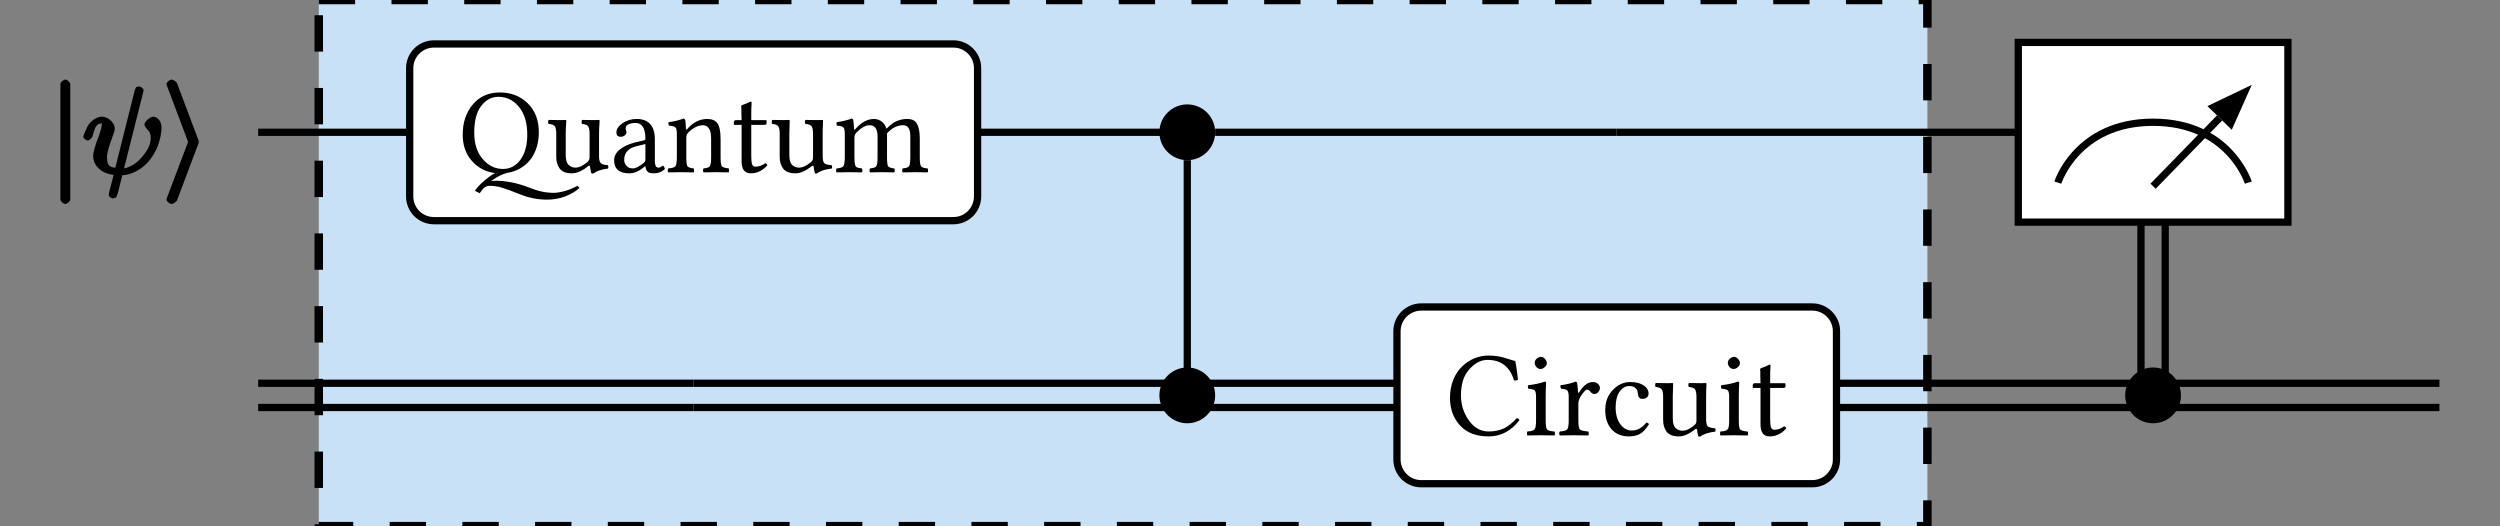 <?xml version="1.0" encoding="UTF-8"?>
<svg xmlns="http://www.w3.org/2000/svg" xmlns:xlink="http://www.w3.org/1999/xlink" width="206.264pt" height="43.412pt" viewBox="0 0 206.264 43.412" version="1.1">
<rect x="0" y="0" width="206.264" height="43.412" fill="#808080" stroke="none"/>
<defs>
<g>
<symbol overflow="visible" id="glyph0-0">
<path style="stroke:none;" d=""/>
</symbol>
<symbol overflow="visible" id="glyph0-1">
<path style="stroke:none;" d="M 1.391 2.5 C 1.516 2.5 1.797 2.297 1.797 2.125 L 1.797 -7.391 C 1.797 -7.547 1.516 -7.766 1.391 -7.766 C 1.25 -7.766 0.984 -7.547 0.984 -7.391 L 0.984 2.125 C 0.984 2.297 1.25 2.5 1.391 2.5 Z M 1.391 2.5 "/>
</symbol>
<symbol overflow="visible" id="glyph0-2">
<path style="stroke:none;" d="M 5.141 -4.062 C 5.141 -3.969 5.25 -3.766 5.359 -3.672 C 5.594 -3.453 5.656 -3.266 5.656 -2.953 C 5.656 -2.672 5.609 -2.453 5.438 -2.094 C 5.062 -1.438 4.625 -0.953 4.062 -0.656 C 3.734 -0.484 3.547 -0.453 3.453 -0.438 L 5.047 -6.766 C 5.062 -6.844 5.062 -6.906 5.062 -6.922 C 5.062 -7.016 4.812 -7.203 4.703 -7.203 C 4.656 -7.203 4.484 -7.156 4.453 -7.141 C 4.422 -7.062 4.328 -6.906 4.328 -6.844 L 2.734 -0.484 C 2.188 -0.547 2.047 -0.766 2.047 -1.391 C 2.047 -1.672 2.203 -2.281 2.562 -3.219 C 2.641 -3.422 2.688 -3.594 2.688 -3.719 C 2.688 -4.219 2.125 -4.703 1.625 -4.703 C 1.188 -4.703 0.625 -4.312 0.391 -3.812 L 0.453 -3.922 C 0.25 -3.516 0.094 -3.156 0.094 -3.016 C 0.094 -2.922 0.344 -2.734 0.453 -2.734 C 0.578 -2.734 0.797 -2.938 0.844 -3.062 C 1.062 -3.875 1.188 -4.141 1.594 -4.141 C 1.734 -4.141 1.609 -4.188 1.609 -4 C 1.609 -3.844 1.531 -3.562 1.391 -3.156 C 1.062 -2.312 0.906 -1.75 0.906 -1.469 C 0.906 -0.594 1.688 0.016 2.594 0.094 C 2.547 0.312 2.469 0.609 2.406 0.828 C 2.25 1.391 2.188 1.703 2.188 1.797 C 2.203 1.875 2.406 2.047 2.547 2.047 L 2.812 1.953 C 2.906 1.719 2.953 1.562 2.984 1.438 L 3.312 0.125 C 3.969 0.125 4.828 -0.281 5.453 -0.984 C 5.766 -1.344 6.078 -1.844 6.234 -2.281 C 6.438 -2.844 6.547 -3.359 6.547 -3.844 C 6.547 -4.328 6.188 -4.703 5.875 -4.703 C 5.625 -4.703 5.141 -4.312 5.141 -4.062 Z M 5.141 -4.062 "/>
</symbol>
<symbol overflow="visible" id="glyph0-3">
<path style="stroke:none;" d="M 2.984 -2.547 C 2.984 -2.562 2.984 -2.594 2.984 -2.625 C 2.984 -2.672 2.984 -2.688 2.984 -2.703 L 1.188 -7.484 C 1.141 -7.578 0.859 -7.766 0.766 -7.766 C 0.594 -7.766 0.328 -7.547 0.328 -7.391 C 0.328 -7.359 0.328 -7.328 0.344 -7.312 L 2.109 -2.625 L 0.344 2.047 C 0.328 2.062 0.328 2.094 0.328 2.125 C 0.328 2.297 0.594 2.5 0.766 2.5 C 0.859 2.5 1.141 2.312 1.188 2.219 Z M 2.984 -2.547 "/>
</symbol>
<symbol overflow="visible" id="glyph1-0">
<path style="stroke:none;" d="M 0.5 -6.031 L 0.5 -0.953 L 2.203 -3.484 Z M 0.797 -0.5 L 4.203 -0.5 L 2.5 -3.047 Z M 2.797 -3.484 L 4.5 -0.953 L 4.5 -6.031 Z M 2.5 -3.938 L 4.203 -6.469 L 0.797 -6.469 Z M 0 0 L 0 -6.984 L 5 -6.984 L 5 0 Z M 0 0 "/>
</symbol>
<symbol overflow="visible" id="glyph1-1">
<path style="stroke:none;" d="M 5.719 1.219 C 6.184 1.402 6.57 1.531 6.875 1.594 C 7.184 1.664 7.523 1.703 7.891 1.703 C 8.148 1.703 8.461 1.648 8.828 1.547 C 9.191 1.441 9.531 1.301 9.844 1.125 L 10.016 1.297 C 9.703 1.586 9.305 1.82 8.828 2 C 8.359 2.176 7.863 2.266 7.344 2.266 C 6.539 2.266 5.77 2.105 5.031 1.797 C 4.406 1.547 3.918 1.367 3.578 1.266 C 3.242 1.172 2.91 1.125 2.578 1.125 C 2.422 1.125 2.258 1.191 2.094 1.328 C 1.988 1.449 1.883 1.586 1.781 1.734 L 1.375 1.531 C 1.684 1.113 2.078 0.73 2.547 0.391 C 2.699 0.266 2.867 0.16 3.047 0.078 C 2.273 -0.023 1.633 -0.363 1.125 -0.938 C 0.625 -1.508 0.375 -2.227 0.375 -3.094 C 0.375 -4.09 0.648 -4.922 1.203 -5.578 C 1.754 -6.242 2.5 -6.578 3.438 -6.578 C 4.363 -6.578 5.129 -6.277 5.734 -5.688 C 6.348 -5.094 6.656 -4.293 6.656 -3.297 C 6.656 -2.461 6.449 -1.746 6.047 -1.156 C 5.555 -0.477 4.883 -0.07 4.031 0.062 C 3.645 0.164 3.242 0.363 2.828 0.656 C 2.797 0.676 2.762 0.703 2.734 0.734 C 2.836 0.723 2.941 0.711 3.047 0.703 C 3.949 0.711 4.844 0.883 5.719 1.219 Z M 3.312 -6.219 C 2.758 -6.219 2.289 -5.965 1.906 -5.469 C 1.52 -4.977 1.328 -4.242 1.328 -3.266 C 1.328 -2.348 1.562 -1.617 2.031 -1.078 C 2.496 -0.535 3.055 -0.266 3.703 -0.266 C 4.285 -0.266 4.766 -0.52 5.141 -1.031 C 5.512 -1.539 5.703 -2.227 5.703 -3.094 C 5.703 -4.07 5.473 -4.836 5.016 -5.391 C 4.566 -5.941 3.996 -6.219 3.312 -6.219 Z M 9.375 0.094 C 8.914 0.094 8.586 -0.031 8.391 -0.281 C 8.191 -0.539 8.094 -0.867 8.094 -1.266 L 8.094 -3.172 C 8.094 -3.48 8.051 -3.691 7.969 -3.797 C 7.883 -3.898 7.715 -3.961 7.469 -3.984 C 7.438 -4.004 7.422 -4.055 7.422 -4.141 C 7.422 -4.223 7.438 -4.281 7.469 -4.312 C 7.926 -4.301 8.266 -4.297 8.484 -4.297 C 8.648 -4.297 8.77 -4.301 8.844 -4.312 C 8.895 -4.312 8.922 -4.289 8.922 -4.25 C 8.891 -3.758 8.875 -3.414 8.875 -3.219 L 8.875 -1.406 C 8.875 -1.008 8.957 -0.738 9.125 -0.594 C 9.289 -0.445 9.473 -0.375 9.672 -0.375 C 9.973 -0.375 10.305 -0.531 10.672 -0.844 C 10.785 -0.934 10.844 -1.066 10.844 -1.234 L 10.844 -3.172 C 10.844 -3.48 10.801 -3.691 10.719 -3.797 C 10.633 -3.898 10.465 -3.961 10.219 -3.984 C 10.195 -4.004 10.188 -4.055 10.188 -4.141 C 10.188 -4.223 10.195 -4.281 10.219 -4.312 C 10.676 -4.301 11.016 -4.297 11.234 -4.297 C 11.398 -4.297 11.52 -4.301 11.594 -4.312 C 11.645 -4.312 11.672 -4.289 11.672 -4.25 C 11.641 -3.758 11.625 -3.414 11.625 -3.219 L 11.625 -1.297 C 11.625 -1.035 11.672 -0.852 11.766 -0.75 C 11.855 -0.656 12.055 -0.598 12.359 -0.578 C 12.379 -0.535 12.391 -0.48 12.391 -0.422 C 12.398 -0.367 12.387 -0.324 12.359 -0.297 C 11.828 -0.234 11.434 -0.102 11.188 0.094 C 11.125 0.121 11.055 0.121 10.984 0.094 C 10.93 -0.133 10.895 -0.328 10.875 -0.484 C 10.875 -0.512 10.852 -0.531 10.812 -0.531 C 10.781 -0.531 10.754 -0.52 10.734 -0.5 C 10.242 -0.102 9.789 0.094 9.375 0.094 Z M 9.375 0.094 "/>
</symbol>
<symbol overflow="visible" id="glyph1-2">
<path style="stroke:none;" d="M 2.938 -2.328 L 2.141 -2.125 C 1.504 -1.957 1.188 -1.586 1.188 -1.016 C 1.188 -0.836 1.25 -0.676 1.375 -0.531 C 1.496 -0.383 1.676 -0.312 1.906 -0.312 C 2.133 -0.312 2.426 -0.457 2.781 -0.75 C 2.883 -0.82 2.938 -0.91 2.938 -1.016 Z M 2.938 -0.484 L 2.906 -0.484 L 2.703 -0.328 C 2.348 -0.047 1.988 0.094 1.625 0.094 C 0.781 0.094 0.359 -0.266 0.359 -0.984 C 0.359 -1.316 0.508 -1.609 0.812 -1.859 C 1.113 -2.105 1.516 -2.301 2.016 -2.438 L 2.875 -2.641 C 2.914 -2.648 2.938 -2.691 2.938 -2.766 C 2.938 -3.629 2.664 -4.062 2.125 -4.062 C 1.895 -4.062 1.699 -4.023 1.547 -3.953 C 1.391 -3.879 1.312 -3.773 1.312 -3.641 C 1.312 -3.547 1.32 -3.477 1.344 -3.438 C 1.363 -3.406 1.375 -3.348 1.375 -3.266 C 1.375 -3.191 1.324 -3.113 1.234 -3.031 C 1.141 -2.957 1.027 -2.922 0.906 -2.922 C 0.664 -2.922 0.547 -3.039 0.547 -3.281 C 0.547 -3.559 0.719 -3.816 1.062 -4.047 C 1.402 -4.273 1.785 -4.391 2.203 -4.391 C 3.211 -4.391 3.719 -3.824 3.719 -2.703 L 3.719 -1.234 C 3.719 -1.086 3.719 -0.973 3.719 -0.891 C 3.719 -0.816 3.727 -0.73 3.75 -0.641 C 3.77 -0.547 3.801 -0.477 3.844 -0.438 C 3.883 -0.395 3.941 -0.375 4.016 -0.375 C 4.129 -0.375 4.25 -0.43 4.375 -0.547 C 4.465 -0.492 4.523 -0.398 4.547 -0.266 C 4.297 -0.016 3.977 0.102 3.594 0.094 C 3.363 0.094 3.199 0.043 3.109 -0.047 C 3.023 -0.148 2.965 -0.297 2.938 -0.484 Z M 2.938 -0.484 "/>
</symbol>
<symbol overflow="visible" id="glyph1-3">
<path style="stroke:none;" d="M 1.844 -3.578 C 2.309 -4.117 2.859 -4.391 3.484 -4.391 C 3.855 -4.391 4.133 -4.273 4.312 -4.047 C 4.488 -3.805 4.578 -3.355 4.578 -2.703 L 4.578 -1.219 C 4.578 -0.82 4.613 -0.574 4.688 -0.484 C 4.77 -0.398 4.957 -0.34 5.25 -0.312 C 5.27 -0.281 5.281 -0.223 5.281 -0.141 C 5.281 -0.055 5.27 -0.004 5.25 0.016 C 4.852 0.004 4.496 0 4.188 0 C 3.906 0 3.566 0.004 3.172 0.016 C 3.141 -0.012 3.125 -0.066 3.125 -0.141 C 3.125 -0.223 3.141 -0.281 3.172 -0.312 C 3.441 -0.332 3.613 -0.391 3.688 -0.484 C 3.758 -0.574 3.797 -0.82 3.797 -1.219 L 3.797 -2.734 C 3.797 -3.086 3.754 -3.348 3.672 -3.516 C 3.547 -3.754 3.367 -3.875 3.141 -3.875 C 2.734 -3.875 2.324 -3.676 1.922 -3.281 C 1.805 -3.156 1.75 -3.012 1.75 -2.859 L 1.75 -1.219 C 1.75 -0.82 1.781 -0.574 1.844 -0.484 C 1.914 -0.398 2.086 -0.34 2.359 -0.312 C 2.379 -0.281 2.391 -0.223 2.391 -0.141 C 2.398 -0.055 2.387 -0.004 2.359 0.016 C 1.961 0.004 1.629 0 1.359 0 C 1.023 0 0.66 0.004 0.266 0.016 C 0.234 -0.004 0.219 -0.055 0.219 -0.141 C 0.219 -0.223 0.234 -0.281 0.266 -0.312 C 0.574 -0.332 0.77 -0.391 0.844 -0.484 C 0.926 -0.574 0.969 -0.82 0.969 -1.219 L 0.969 -3.172 C 0.969 -3.449 0.926 -3.629 0.844 -3.703 C 0.77 -3.773 0.59 -3.82 0.312 -3.844 C 0.27 -3.957 0.258 -4.051 0.281 -4.125 C 0.777 -4.195 1.191 -4.297 1.516 -4.422 C 1.566 -4.422 1.609 -4.395 1.641 -4.344 C 1.68 -4.258 1.707 -4.004 1.719 -3.578 C 1.719 -3.492 1.758 -3.492 1.844 -3.578 Z M 1.844 -3.578 "/>
</symbol>
<symbol overflow="visible" id="glyph1-4">
<path style="stroke:none;" d="M 0.438 -4.297 L 0.891 -4.297 C 0.891 -4.543 0.883 -4.754 0.875 -4.922 C 0.875 -5.086 0.875 -5.195 0.875 -5.25 C 0.875 -5.301 0.867 -5.344 0.859 -5.375 C 0.859 -5.402 0.859 -5.43 0.859 -5.453 C 0.859 -5.492 0.93 -5.539 1.078 -5.594 C 1.191 -5.621 1.305 -5.672 1.422 -5.734 C 1.535 -5.785 1.609 -5.816 1.641 -5.828 C 1.691 -5.828 1.719 -5.793 1.719 -5.734 C 1.695 -5.461 1.688 -5.105 1.688 -4.672 L 1.688 -4.297 L 2.875 -4.297 C 2.926 -4.297 2.953 -4.273 2.953 -4.234 L 2.953 -4.031 C 2.953 -3.938 2.871 -3.895 2.719 -3.906 L 1.688 -3.906 L 1.688 -1.375 C 1.688 -1.051 1.707 -0.816 1.75 -0.672 C 1.801 -0.523 1.891 -0.453 2.016 -0.453 C 2.316 -0.453 2.586 -0.547 2.828 -0.734 C 2.93 -0.723 2.992 -0.664 3.016 -0.562 C 2.617 -0.125 2.164 0.094 1.656 0.094 C 1.145 0.094 0.891 -0.234 0.891 -0.891 L 0.891 -3.906 L 0.297 -3.906 C 0.266 -3.906 0.25 -3.922 0.25 -3.953 L 0.25 -4.094 C 0.25 -4.227 0.312 -4.297 0.438 -4.297 Z M 0.438 -4.297 "/>
</symbol>
<symbol overflow="visible" id="glyph1-5">
<path style="stroke:none;" d="M 2.172 0.094 C 1.711 0.094 1.379 -0.031 1.172 -0.281 C 0.973 -0.539 0.875 -0.867 0.875 -1.266 L 0.875 -3.172 C 0.875 -3.48 0.832 -3.691 0.75 -3.797 C 0.664 -3.898 0.504 -3.961 0.266 -3.984 C 0.234 -4.004 0.219 -4.055 0.219 -4.141 C 0.219 -4.223 0.234 -4.281 0.266 -4.312 C 0.711 -4.301 1.051 -4.297 1.281 -4.297 C 1.445 -4.297 1.562 -4.301 1.625 -4.312 C 1.676 -4.312 1.703 -4.289 1.703 -4.25 C 1.68 -3.758 1.672 -3.414 1.672 -3.219 L 1.672 -1.406 C 1.672 -1.008 1.75 -0.738 1.906 -0.594 C 2.07 -0.445 2.258 -0.375 2.469 -0.375 C 2.77 -0.375 3.102 -0.531 3.469 -0.844 C 3.582 -0.934 3.633 -1.066 3.625 -1.234 L 3.625 -3.172 C 3.625 -3.48 3.582 -3.691 3.5 -3.797 C 3.426 -3.898 3.262 -3.961 3.016 -3.984 C 2.973 -4.004 2.953 -4.055 2.953 -4.141 C 2.953 -4.223 2.973 -4.281 3.016 -4.312 C 3.461 -4.301 3.801 -4.297 4.031 -4.297 C 4.195 -4.297 4.312 -4.301 4.375 -4.312 C 4.426 -4.312 4.453 -4.289 4.453 -4.25 C 4.43 -3.758 4.422 -3.414 4.422 -3.219 L 4.422 -1.297 C 4.422 -1.035 4.461 -0.852 4.547 -0.75 C 4.637 -0.656 4.844 -0.598 5.156 -0.578 C 5.184 -0.535 5.203 -0.48 5.203 -0.422 C 5.203 -0.367 5.184 -0.324 5.156 -0.297 C 4.613 -0.234 4.215 -0.102 3.969 0.094 C 3.906 0.121 3.84 0.121 3.781 0.094 C 3.719 -0.133 3.68 -0.328 3.672 -0.484 C 3.66 -0.512 3.637 -0.531 3.609 -0.531 C 3.578 -0.531 3.543 -0.52 3.516 -0.5 C 3.023 -0.102 2.574 0.094 2.172 0.094 Z M 2.172 0.094 "/>
</symbol>
<symbol overflow="visible" id="glyph1-6">
<path style="stroke:none;" d="M 1.703 -3.578 C 1.703 -3.492 1.742 -3.492 1.828 -3.578 C 2.305 -4.117 2.812 -4.391 3.344 -4.391 C 3.59 -4.391 3.805 -4.316 3.984 -4.172 C 4.168 -4.035 4.289 -3.863 4.344 -3.656 C 4.352 -3.594 4.391 -3.594 4.453 -3.656 C 4.91 -4.145 5.457 -4.391 6.094 -4.391 C 6.496 -4.391 6.77 -4.246 6.906 -3.969 C 7.051 -3.695 7.125 -3.305 7.125 -2.797 L 7.125 -1.219 C 7.125 -0.82 7.16 -0.574 7.234 -0.484 C 7.305 -0.391 7.484 -0.332 7.766 -0.312 C 7.793 -0.281 7.812 -0.223 7.812 -0.141 C 7.812 -0.055 7.793 -0.004 7.766 0.016 C 7.391 0.004 7.043 0 6.734 0 C 6.391 0 6.051 0.004 5.719 0.016 C 5.688 -0.004 5.672 -0.055 5.672 -0.141 C 5.672 -0.223 5.688 -0.281 5.719 -0.312 C 5.988 -0.332 6.16 -0.391 6.234 -0.484 C 6.305 -0.574 6.344 -0.82 6.344 -1.219 L 6.344 -2.984 C 6.344 -3.293 6.289 -3.52 6.188 -3.656 C 6.094 -3.801 5.945 -3.875 5.75 -3.875 C 5.27 -3.875 4.824 -3.648 4.422 -3.203 C 4.422 -3.129 4.422 -2.996 4.422 -2.812 L 4.422 -1.219 C 4.422 -0.82 4.453 -0.574 4.516 -0.484 C 4.586 -0.391 4.754 -0.332 5.016 -0.312 C 5.043 -0.281 5.062 -0.223 5.062 -0.141 C 5.062 -0.066 5.043 -0.012 5.016 0.016 C 4.68 0.004 4.352 0 4.031 0 C 3.688 0 3.348 0.004 3.016 0.016 C 2.992 -0.012 2.984 -0.066 2.984 -0.141 C 2.984 -0.223 2.992 -0.281 3.016 -0.312 C 3.293 -0.332 3.469 -0.391 3.531 -0.484 C 3.602 -0.574 3.641 -0.82 3.641 -1.219 L 3.641 -2.953 C 3.641 -3.566 3.418 -3.875 2.984 -3.875 C 2.66 -3.875 2.301 -3.676 1.906 -3.281 C 1.789 -3.156 1.734 -3.012 1.734 -2.859 L 1.734 -1.219 C 1.734 -0.945 1.75 -0.746 1.781 -0.625 C 1.82 -0.5 1.879 -0.418 1.953 -0.391 C 2.023 -0.359 2.156 -0.332 2.344 -0.312 C 2.371 -0.281 2.391 -0.223 2.391 -0.141 C 2.391 -0.066 2.371 -0.012 2.344 0.016 C 1.945 0.004 1.613 0 1.344 0 C 1.02 0 0.66 0.004 0.266 0.016 C 0.234 -0.004 0.219 -0.055 0.219 -0.141 C 0.219 -0.223 0.234 -0.281 0.266 -0.312 C 0.555 -0.332 0.738 -0.391 0.812 -0.484 C 0.895 -0.574 0.938 -0.82 0.938 -1.219 L 0.938 -3.172 C 0.938 -3.449 0.895 -3.629 0.812 -3.703 C 0.738 -3.773 0.559 -3.82 0.281 -3.844 C 0.25 -3.957 0.242 -4.051 0.266 -4.125 C 0.762 -4.195 1.176 -4.297 1.5 -4.422 C 1.551 -4.422 1.594 -4.395 1.625 -4.344 C 1.652 -4.27 1.68 -4.012 1.703 -3.578 Z M 1.703 -3.578 "/>
</symbol>
<symbol overflow="visible" id="glyph1-7">
<path style="stroke:none;" d="M 3.562 0.094 C 2.539 0.094 1.754 -0.207 1.203 -0.812 C 0.648 -1.414 0.375 -2.176 0.375 -3.094 C 0.375 -3.613 0.461 -4.102 0.641 -4.562 C 0.824 -5.027 1.094 -5.422 1.438 -5.734 C 2.051 -6.293 2.766 -6.578 3.578 -6.578 C 4.055 -6.578 4.523 -6.504 4.984 -6.359 C 5.441 -6.211 5.703 -6.133 5.766 -6.125 C 5.867 -5.57 5.941 -5.055 5.984 -4.578 C 5.859 -4.516 5.746 -4.5 5.656 -4.531 C 5.32 -5.652 4.59 -6.219 3.469 -6.219 C 2.883 -6.219 2.352 -5.918 1.875 -5.328 C 1.477 -4.836 1.281 -4.16 1.281 -3.297 C 1.281 -2.523 1.5 -1.832 1.938 -1.219 C 2.371 -0.613 2.914 -0.312 3.562 -0.312 C 4.027 -0.312 4.445 -0.395 4.812 -0.562 C 5.176 -0.738 5.531 -1.02 5.875 -1.406 C 5.977 -1.406 6.055 -1.352 6.109 -1.25 C 5.422 -0.352 4.57 0.094 3.562 0.094 Z M 3.562 0.094 "/>
</symbol>
<symbol overflow="visible" id="glyph1-8">
<path style="stroke:none;" d="M 0.906 -5.984 C 0.906 -6.105 0.957 -6.219 1.062 -6.312 C 1.176 -6.414 1.297 -6.469 1.422 -6.469 C 1.543 -6.469 1.656 -6.41 1.75 -6.297 C 1.852 -6.191 1.906 -6.074 1.906 -5.953 C 1.906 -5.836 1.848 -5.727 1.734 -5.625 C 1.629 -5.52 1.508 -5.469 1.375 -5.469 C 1.258 -5.469 1.148 -5.52 1.047 -5.625 C 0.953 -5.738 0.906 -5.859 0.906 -5.984 Z M 1.812 -1.219 C 1.812 -0.82 1.848 -0.574 1.922 -0.484 C 2.004 -0.391 2.207 -0.332 2.531 -0.312 C 2.559 -0.281 2.578 -0.223 2.578 -0.141 C 2.578 -0.055 2.559 -0.004 2.531 0.016 C 2.094 0.004 1.723 0 1.422 0 C 1.117 0 0.742 0.004 0.297 0.016 C 0.273 -0.004 0.266 -0.055 0.266 -0.141 C 0.266 -0.223 0.273 -0.281 0.297 -0.312 C 0.617 -0.332 0.816 -0.391 0.891 -0.484 C 0.973 -0.574 1.016 -0.82 1.016 -1.219 L 1.016 -3.172 C 1.016 -3.449 0.977 -3.629 0.906 -3.703 C 0.832 -3.773 0.652 -3.82 0.375 -3.844 C 0.332 -3.957 0.328 -4.051 0.359 -4.125 C 0.973 -4.207 1.426 -4.305 1.719 -4.422 C 1.801 -4.422 1.844 -4.395 1.844 -4.344 C 1.82 -3.926 1.812 -3.551 1.812 -3.219 Z M 1.812 -1.219 "/>
</symbol>
<symbol overflow="visible" id="glyph1-9">
<path style="stroke:none;" d="M 1.766 -3.578 C 1.766 -3.547 1.773 -3.52 1.797 -3.5 C 1.816 -3.488 1.844 -3.508 1.875 -3.562 C 2.008 -3.789 2.172 -3.984 2.359 -4.141 C 2.555 -4.305 2.766 -4.391 2.984 -4.391 C 3.168 -4.391 3.316 -4.336 3.422 -4.234 C 3.523 -4.129 3.578 -4.02 3.578 -3.906 C 3.578 -3.781 3.527 -3.664 3.438 -3.562 C 3.344 -3.457 3.23 -3.406 3.109 -3.406 C 2.984 -3.406 2.863 -3.484 2.75 -3.641 C 2.688 -3.723 2.598 -3.766 2.484 -3.766 C 2.41 -3.766 2.258 -3.602 2.031 -3.281 C 1.875 -3.039 1.797 -2.816 1.797 -2.609 L 1.797 -1.219 C 1.797 -0.82 1.836 -0.574 1.922 -0.484 C 2.012 -0.398 2.242 -0.34 2.609 -0.312 C 2.637 -0.281 2.656 -0.223 2.656 -0.141 C 2.656 -0.055 2.637 -0.004 2.609 0.016 C 2.148 0.004 1.746 0 1.406 0 C 1.113 0 0.73 0.004 0.266 0.016 C 0.234 -0.004 0.219 -0.055 0.219 -0.141 C 0.219 -0.223 0.234 -0.281 0.266 -0.312 C 0.586 -0.332 0.789 -0.391 0.875 -0.484 C 0.957 -0.574 1 -0.82 1 -1.219 L 1 -3.172 C 1 -3.449 0.957 -3.629 0.875 -3.703 C 0.801 -3.773 0.629 -3.82 0.359 -3.844 C 0.316 -3.957 0.305 -4.051 0.328 -4.125 C 0.824 -4.195 1.238 -4.297 1.562 -4.422 C 1.613 -4.422 1.656 -4.395 1.688 -4.344 C 1.715 -4.258 1.742 -4.004 1.766 -3.578 Z M 1.766 -3.578 "/>
</symbol>
<symbol overflow="visible" id="glyph1-10">
<path style="stroke:none;" d="M 3.984 -0.906 C 3.742 -0.52 3.492 -0.254 3.234 -0.109 C 2.984 0.023 2.684 0.094 2.344 0.094 C 1.727 0.094 1.242 -0.102 0.891 -0.5 C 0.547 -0.895 0.375 -1.422 0.375 -2.078 C 0.375 -2.754 0.582 -3.305 1 -3.734 C 1.414 -4.168 1.891 -4.391 2.422 -4.391 C 2.887 -4.391 3.258 -4.301 3.531 -4.125 C 3.809 -3.945 3.953 -3.715 3.953 -3.438 C 3.953 -3.301 3.898 -3.191 3.797 -3.109 C 3.691 -3.035 3.582 -3 3.469 -3 C 3.238 -3 3.105 -3.117 3.078 -3.359 C 3.066 -3.504 3.043 -3.617 3.016 -3.703 C 2.984 -3.785 2.914 -3.863 2.812 -3.938 C 2.707 -4.02 2.559 -4.062 2.375 -4.062 C 2.039 -4.062 1.762 -3.898 1.547 -3.578 C 1.336 -3.266 1.234 -2.836 1.234 -2.297 C 1.234 -1.723 1.363 -1.258 1.625 -0.906 C 1.883 -0.562 2.195 -0.391 2.562 -0.391 C 3.02 -0.391 3.422 -0.609 3.766 -1.047 C 3.879 -1.035 3.953 -0.988 3.984 -0.906 Z M 3.984 -0.906 "/>
</symbol>
</g>
<clipPath id="clip1">
  <path d="M 26 0 L 160 0 L 160 43.41 L 26 43.41 Z M 26 0 "/>
</clipPath>
<clipPath id="clip2">
  <path d="M 25 0 L 160 0 L 160 43.41 L 25 43.41 Z M 25 0 "/>
</clipPath>
<clipPath id="clip3">
  <path d="M 111 21 L 155 21 L 155 43.41 L 111 43.41 Z M 111 21 "/>
</clipPath>
</defs>
<g id="surface1">
<g clip-path="url(#clip1)" clip-rule="nonzero">
<path style=" stroke:none;fill-rule:nonzero;fill:rgb(78.25%,87.971%,96.564%);fill-opacity:1;" d="M 26.301 0 L 159.02 0 L 159.02 43.41 L 26.301 43.41 Z M 26.301 0 "/>
</g>
<g clip-path="url(#clip2)" clip-rule="nonzero">
<path style="fill:none;stroke-width:0.7;stroke-linecap:butt;stroke-linejoin:miter;stroke:rgb(0%,0%,0%);stroke-opacity:1;stroke-dasharray:3,3;stroke-miterlimit:4;" d="M 10.001 0 L 142.72 0 L 142.72 43.41 L 10.001 43.41 Z M 10.001 0 " transform="matrix(1,0,0,1,16.3,0)"/>
</g>
<path style="fill:none;stroke-width:0.6;stroke-linecap:butt;stroke-linejoin:miter;stroke:rgb(0%,0%,0%);stroke-opacity:1;stroke-miterlimit:4;" d="M 5.001 10.914 L 40.93 10.914 " transform="matrix(1,0,0,1,16.3,0)"/>
<path style="fill:none;stroke-width:0.6;stroke-linecap:butt;stroke-linejoin:miter;stroke:rgb(0%,0%,0%);stroke-opacity:1;stroke-miterlimit:4;" d="M 81.657 13.215 L 81.657 32.621 " transform="matrix(1,0,0,1,16.3,0)"/>
<path style="fill:none;stroke-width:0.6;stroke-linecap:butt;stroke-linejoin:miter;stroke:rgb(0%,0%,0%);stroke-opacity:1;stroke-miterlimit:4;" d="M 64.356 10.914 L 81.657 10.914 " transform="matrix(1,0,0,1,16.3,0)"/>
<path style="fill:none;stroke-width:0.6;stroke-linecap:butt;stroke-linejoin:miter;stroke:rgb(0%,0%,0%);stroke-opacity:1;stroke-miterlimit:4;" d="M 83.958 10.914 L 117.087 10.914 " transform="matrix(1,0,0,1,16.3,0)"/>
<path style="fill:none;stroke-width:0.6;stroke-linecap:butt;stroke-linejoin:miter;stroke:rgb(0%,0%,0%);stroke-opacity:1;stroke-miterlimit:4;" d="M 160.341 18.328 L 160.341 32.621 " transform="matrix(1,0,0,1,16.3,0)"/>
<path style="fill:none;stroke-width:0.6;stroke-linecap:butt;stroke-linejoin:miter;stroke:rgb(0%,0%,0%);stroke-opacity:1;stroke-miterlimit:4;" d="M 162.341 18.328 L 162.341 32.621 " transform="matrix(1,0,0,1,16.3,0)"/>
<path style="fill:none;stroke-width:0.6;stroke-linecap:butt;stroke-linejoin:miter;stroke:rgb(0%,0%,0%);stroke-opacity:1;stroke-miterlimit:4;" d="M 117.087 10.914 L 161.341 10.914 " transform="matrix(1,0,0,1,16.3,0)"/>
<path style="fill:none;stroke-width:0.6;stroke-linecap:butt;stroke-linejoin:miter;stroke:rgb(0%,0%,0%);stroke-opacity:1;stroke-miterlimit:4;" d="M 5.001 31.621 L 40.93 31.621 " transform="matrix(1,0,0,1,16.3,0)"/>
<path style="fill:none;stroke-width:0.6;stroke-linecap:butt;stroke-linejoin:miter;stroke:rgb(0%,0%,0%);stroke-opacity:1;stroke-miterlimit:4;" d="M 5.001 33.621 L 40.93 33.621 " transform="matrix(1,0,0,1,16.3,0)"/>
<path style="fill:none;stroke-width:0.6;stroke-linecap:butt;stroke-linejoin:miter;stroke:rgb(0%,0%,0%);stroke-opacity:1;stroke-miterlimit:4;" d="M 40.93 31.621 L 81.657 31.621 " transform="matrix(1,0,0,1,16.3,0)"/>
<path style="fill:none;stroke-width:0.6;stroke-linecap:butt;stroke-linejoin:miter;stroke:rgb(0%,0%,0%);stroke-opacity:1;stroke-miterlimit:4;" d="M 40.93 33.621 L 81.657 33.621 " transform="matrix(1,0,0,1,16.3,0)"/>
<path style="fill:none;stroke-width:0.6;stroke-linecap:butt;stroke-linejoin:miter;stroke:rgb(0%,0%,0%);stroke-opacity:1;stroke-miterlimit:4;" d="M 81.657 31.621 L 117.087 31.621 " transform="matrix(1,0,0,1,16.3,0)"/>
<path style="fill:none;stroke-width:0.6;stroke-linecap:butt;stroke-linejoin:miter;stroke:rgb(0%,0%,0%);stroke-opacity:1;stroke-miterlimit:4;" d="M 81.657 33.621 L 117.087 33.621 " transform="matrix(1,0,0,1,16.3,0)"/>
<path style="fill:none;stroke-width:0.6;stroke-linecap:butt;stroke-linejoin:miter;stroke:rgb(0%,0%,0%);stroke-opacity:1;stroke-miterlimit:4;" d="M 135.22 31.621 L 161.341 31.621 " transform="matrix(1,0,0,1,16.3,0)"/>
<path style="fill:none;stroke-width:0.6;stroke-linecap:butt;stroke-linejoin:miter;stroke:rgb(0%,0%,0%);stroke-opacity:1;stroke-miterlimit:4;" d="M 135.22 33.621 L 161.341 33.621 " transform="matrix(1,0,0,1,16.3,0)"/>
<path style="fill:none;stroke-width:0.6;stroke-linecap:butt;stroke-linejoin:miter;stroke:rgb(0%,0%,0%);stroke-opacity:1;stroke-miterlimit:4;" d="M 161.341 31.621 L 184.966 31.621 " transform="matrix(1,0,0,1,16.3,0)"/>
<path style="fill:none;stroke-width:0.6;stroke-linecap:butt;stroke-linejoin:miter;stroke:rgb(0%,0%,0%);stroke-opacity:1;stroke-miterlimit:4;" d="M 161.341 33.621 L 184.966 33.621 " transform="matrix(1,0,0,1,16.3,0)"/>
<g style="fill:rgb(0%,0%,0%);fill-opacity:1;">
  <use xlink:href="#glyph0-1" x="4" y="14.33"/>
</g>
<g style="fill:rgb(0%,0%,0%);fill-opacity:1;">
  <use xlink:href="#glyph0-2" x="6.78" y="14.33"/>
</g>
<g style="fill:rgb(0%,0%,0%);fill-opacity:1;">
  <use xlink:href="#glyph0-3" x="13.41" y="14.33"/>
</g>
<path style="fill-rule:nonzero;fill:rgb(100%,99.98%,100%);fill-opacity:1;stroke-width:0.6;stroke-linecap:butt;stroke-linejoin:miter;stroke:rgb(0%,0%,0%);stroke-opacity:1;stroke-miterlimit:4;" d="M 18.087 4.211 C 18.462 3.836 18.97 3.625 19.501 3.625 L 62.356 3.625 C 63.462 3.625 64.356 4.52 64.356 5.625 L 64.356 16.207 C 64.356 17.312 63.462 18.207 62.356 18.207 L 19.501 18.207 C 18.395 18.207 17.501 17.312 17.501 16.207 L 17.501 5.625 C 17.501 5.094 17.712 4.586 18.087 4.211 Z M 18.087 4.211 " transform="matrix(1,0,0,1,16.3,0)"/>
<g style="fill:rgb(0%,0%,0%);fill-opacity:1;">
  <use xlink:href="#glyph1-1" x="37.8" y="14.206"/>
  <use xlink:href="#glyph1-2" x="50.31" y="14.206"/>
  <use xlink:href="#glyph1-3" x="54.875" y="14.206"/>
  <use xlink:href="#glyph1-4" x="60.295" y="14.206"/>
  <use xlink:href="#glyph1-5" x="63.454" y="14.206"/>
  <use xlink:href="#glyph1-6" x="68.762" y="14.206"/>
</g>
<path style=" stroke:none;fill-rule:nonzero;fill:rgb(0%,0%,0%);fill-opacity:1;" d="M 95.656 10.914 C 95.656 9.645 96.688 8.613 97.957 8.613 C 99.227 8.613 100.258 9.645 100.258 10.914 C 100.258 12.184 99.227 13.215 97.957 13.215 C 96.688 13.215 95.656 12.184 95.656 10.914 "/>
<path style="fill-rule:nonzero;fill:rgb(100%,99.98%,100%);fill-opacity:1;stroke-width:0.6;stroke-linecap:butt;stroke-linejoin:miter;stroke:rgb(0%,0%,0%);stroke-opacity:1;stroke-miterlimit:4;" d="M 150.22 3.5 L 172.466 3.5 L 172.466 18.328 L 150.22 18.328 Z M 150.22 3.5 " transform="matrix(1,0,0,1,16.3,0)"/>
<path style="fill:none;stroke-width:0.6;stroke-linecap:butt;stroke-linejoin:miter;stroke:rgb(0%,0%,0%);stroke-opacity:1;stroke-miterlimit:4;" d="M 153.481 15.066 C 153.481 15.066 155.055 10.086 161.341 10.086 C 167.63 10.086 169.2 15.066 169.2 15.066 " transform="matrix(1,0,0,1,16.3,0)"/>
<path style="fill:none;stroke-width:0.6;stroke-linecap:butt;stroke-linejoin:miter;stroke:rgb(0%,0%,0%);stroke-opacity:1;stroke-miterlimit:4;" d="M 161.341 15.363 L 166.829 9.73 " transform="matrix(1,0,0,1,16.3,0)"/>
<path style=" stroke:none;fill-rule:nonzero;fill:rgb(0%,0%,0%);fill-opacity:1;" d="M 185.781 7.004 C 185.781 7.004 182.125 8.754 182.125 8.754 C 182.125 8.754 184.133 10.707 184.133 10.707 C 184.133 10.707 185.781 7.004 185.781 7.004 Z M 185.781 7.004 "/>
<path style=" stroke:none;fill-rule:nonzero;fill:rgb(0%,0%,0%);fill-opacity:1;" d="M 95.656 32.621 C 95.656 31.352 96.688 30.32 97.957 30.32 C 99.227 30.32 100.258 31.352 100.258 32.621 C 100.258 33.891 99.227 34.922 97.957 34.922 C 96.688 34.922 95.656 33.891 95.656 32.621 "/>
<path style=" stroke:none;fill-rule:nonzero;fill:rgb(100%,99.98%,100%);fill-opacity:1;" d="M 115.844 25.914 C 116.219 25.539 116.727 25.328 117.258 25.328 L 149.52 25.328 C 150.625 25.328 151.52 26.227 151.52 27.328 L 151.52 37.91 C 151.52 39.016 150.625 39.91 149.52 39.91 L 117.258 39.91 C 116.152 39.91 115.258 39.016 115.258 37.91 L 115.258 27.328 C 115.258 26.801 115.469 26.289 115.844 25.914 Z M 115.844 25.914 "/>
<g clip-path="url(#clip3)" clip-rule="nonzero">
<path style="fill:none;stroke-width:0.6;stroke-linecap:butt;stroke-linejoin:miter;stroke:rgb(0%,0%,0%);stroke-opacity:1;stroke-miterlimit:4;" d="M 99.544 25.914 C 99.919 25.539 100.427 25.328 100.958 25.328 L 133.22 25.328 C 134.325 25.328 135.22 26.227 135.22 27.328 L 135.22 37.91 C 135.22 39.016 134.325 39.91 133.22 39.91 L 100.958 39.91 C 99.852 39.91 98.958 39.016 98.958 37.91 L 98.958 27.328 C 98.958 26.801 99.169 26.289 99.544 25.914 Z M 99.544 25.914 " transform="matrix(1,0,0,1,16.3,0)"/>
</g>
<g style="fill:rgb(0%,0%,0%);fill-opacity:1;">
  <use xlink:href="#glyph1-7" x="119.257" y="35.912"/>
  <use xlink:href="#glyph1-8" x="125.717" y="35.912"/>
  <use xlink:href="#glyph1-9" x="128.427" y="35.912"/>
</g>
<g style="fill:rgb(0%,0%,0%);fill-opacity:1;">
  <use xlink:href="#glyph1-10" x="132.065" y="35.912"/>
  <use xlink:href="#glyph1-5" x="136.342" y="35.912"/>
  <use xlink:href="#glyph1-8" x="141.65" y="35.912"/>
  <use xlink:href="#glyph1-4" x="144.36" y="35.912"/>
</g>
<path style=" stroke:none;fill-rule:nonzero;fill:rgb(0%,0%,0%);fill-opacity:1;" d="M 175.34 32.621 C 175.34 31.352 176.371 30.32 177.641 30.32 C 178.91 30.32 179.941 31.352 179.941 32.621 C 179.941 33.891 178.91 34.922 177.641 34.922 C 176.371 34.922 175.34 33.891 175.34 32.621 "/>
</g>
</svg>
